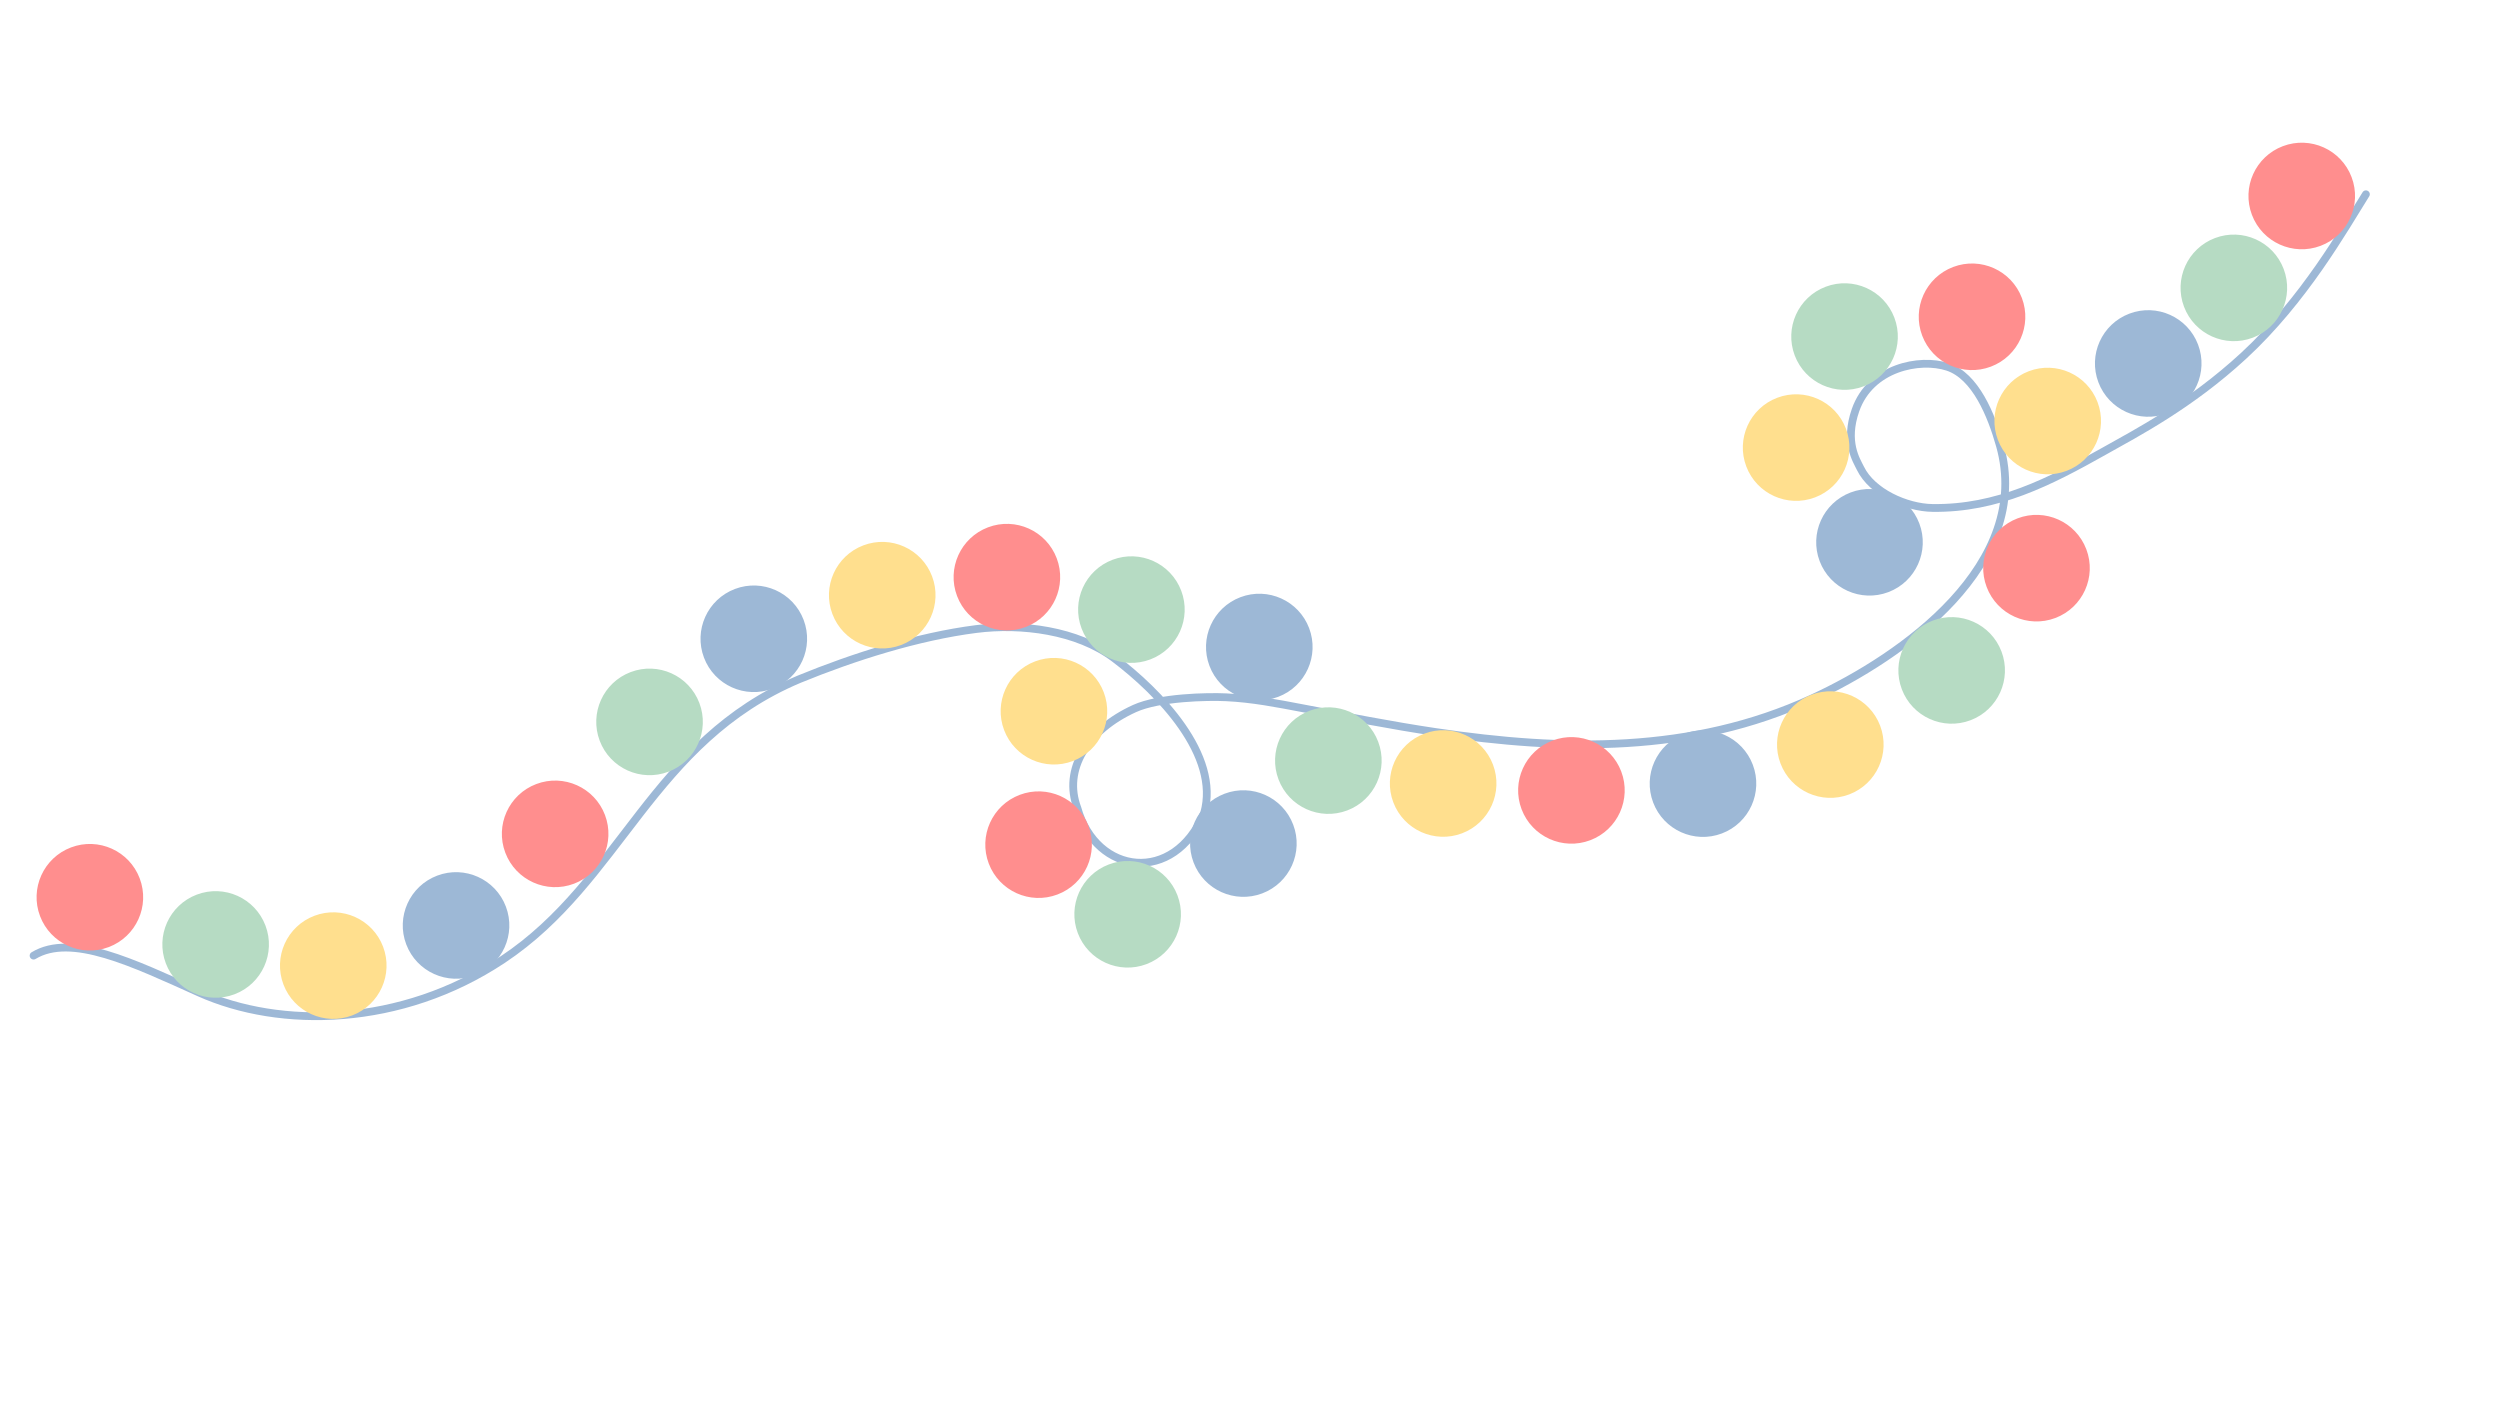 <svg width="1155" height="654" viewBox="0 0 1155 654" fill="none" xmlns="http://www.w3.org/2000/svg">
<path d="M1093.05 89.751C1082.88 105.982 1064.62 138.473 1036.57 164.371C1011.75 187.282 986.88 200.133 972.147 208.426C946.932 222.617 922.716 235.1 892.788 234.674C880.727 234.503 864.924 227.422 859.541 216.399C857.662 212.551 852.095 204.216 857.25 189.48C864.141 169.78 886.884 165.292 899.763 169.486C912.642 173.68 920.034 191.804 923.991 205.944C939.255 260.488 879.518 303.166 837.076 322.707C781.671 348.216 722.452 347.01 663.259 338.203C642.677 335.14 622.292 331.084 601.853 327.215C589.877 324.949 578.755 322.73 566.495 322.145C557.967 321.737 535.622 322.129 524.148 327.35C502.258 337.309 491.029 355.546 497.754 373.331C506.397 404.286 542.419 408.79 556.29 375.718C563.901 348.811 535.308 319.59 514.81 304.138C497.633 291.189 471.867 287.961 451.039 290.609C424.053 294.041 394.201 303.544 369.199 313.801C301.126 342.523 287.043 406.93 232.311 443.301C185.216 474.598 129.454 475.401 91.99 458.566C61.515 444.871 32.92 430.931 15.508 441.498" stroke="#9DB8D6" stroke-width="3.598" stroke-linecap="round"/>
<circle r="24.621" transform="matrix(-0.935 0.354 0.354 0.935 992.484 167.922)" fill="#9DB8D6"/>
<circle r="24.621" transform="matrix(-0.935 0.354 0.354 0.935 1032.04 133.001)" fill="#B6DBC3"/>
<circle r="24.621" transform="matrix(-0.935 0.354 0.354 0.935 852.181 155.493)" fill="#B6DBC3"/>
<circle r="24.621" transform="matrix(-0.935 0.354 0.354 0.935 901.669 309.729)" fill="#B6DBC3"/>
<circle r="24.621" transform="matrix(-0.935 0.354 0.354 0.935 613.702 351.399)" fill="#B6DBC3"/>
<circle r="24.621" transform="matrix(-0.935 0.354 0.354 0.935 911.079 146.361)" fill="#FF8E8E"/>
<circle r="24.621" transform="matrix(-0.935 0.354 0.354 0.935 1063.41 90.546)" fill="#FF8E8E"/>
<circle r="24.621" transform="matrix(-0.935 0.354 0.354 0.935 946.046 194.513)" fill="#FFDF8E"/>
<circle r="24.621" transform="matrix(-0.935 0.354 0.354 0.935 829.804 206.784)" fill="#FFDF8E"/>
<circle r="24.621" transform="matrix(-0.935 0.354 0.354 0.935 863.704 250.542)" fill="#9DB8D6"/>
<circle r="24.621" transform="matrix(-0.935 0.354 0.354 0.935 940.861 262.491)" fill="#FF8E8E"/>
<circle r="24.621" transform="matrix(-0.935 0.354 0.354 0.935 725.995 365.157)" fill="#FF8E8E"/>
<circle r="24.621" transform="matrix(-0.935 0.354 0.354 0.935 845.607 343.996)" fill="#FFDF8E"/>
<circle r="24.621" transform="matrix(-0.935 0.354 0.354 0.935 786.78 362.039)" fill="#9DB8D6"/>
<circle r="24.621" transform="matrix(-0.935 0.354 0.354 0.935 666.737 361.973)" fill="#FFDF8E"/>
<circle r="24.621" transform="matrix(-0.935 0.354 0.354 0.935 581.798 298.925)" fill="#9DB8D6"/>
<circle r="24.621" transform="matrix(-0.935 0.354 0.354 0.935 348.261 295.12)" fill="#9DB8D6"/>
<circle r="24.621" transform="matrix(-0.935 0.354 0.354 0.935 574.441 389.725)" fill="#9DB8D6"/>
<circle r="24.621" transform="matrix(-0.935 0.354 0.354 0.935 479.827 390.237)" fill="#FF8E8E"/>
<circle r="24.621" transform="matrix(-0.935 0.354 0.354 0.935 486.921 328.585)" fill="#FFDF8E"/>
<circle r="24.621" transform="matrix(-0.935 0.354 0.354 0.935 522.708 281.638)" fill="#B6DBC3"/>
<circle r="24.621" transform="matrix(-0.935 0.354 0.354 0.935 520.976 422.401)" fill="#B6DBC3"/>
<circle r="24.621" transform="matrix(-0.935 0.354 0.354 0.935 407.595 274.976)" fill="#FFDF8E"/>
<circle r="24.621" transform="matrix(-0.935 0.354 0.354 0.935 300.089 333.519)" fill="#B6DBC3"/>
<circle r="24.621" transform="matrix(-0.935 0.354 0.354 0.935 465.183 266.645)" fill="#FF8E8E"/>
<circle r="24.621" transform="matrix(-0.935 0.354 0.354 0.935 256.478 385.248)" fill="#FF8E8E"/>
<circle r="24.621" transform="matrix(-0.935 0.354 0.354 0.935 41.523 414.531)" fill="#FF8E8E"/>
<circle r="24.621" transform="matrix(-0.935 0.354 0.354 0.935 210.694 427.56)" fill="#9DB8D6"/>
<circle r="24.621" transform="matrix(-0.935 0.354 0.354 0.935 153.968 446.109)" fill="#FFDF8E"/>
<circle r="24.621" transform="matrix(-0.935 0.354 0.354 0.935 99.626 436.334)" fill="#B6DBC3"/>
</svg>
